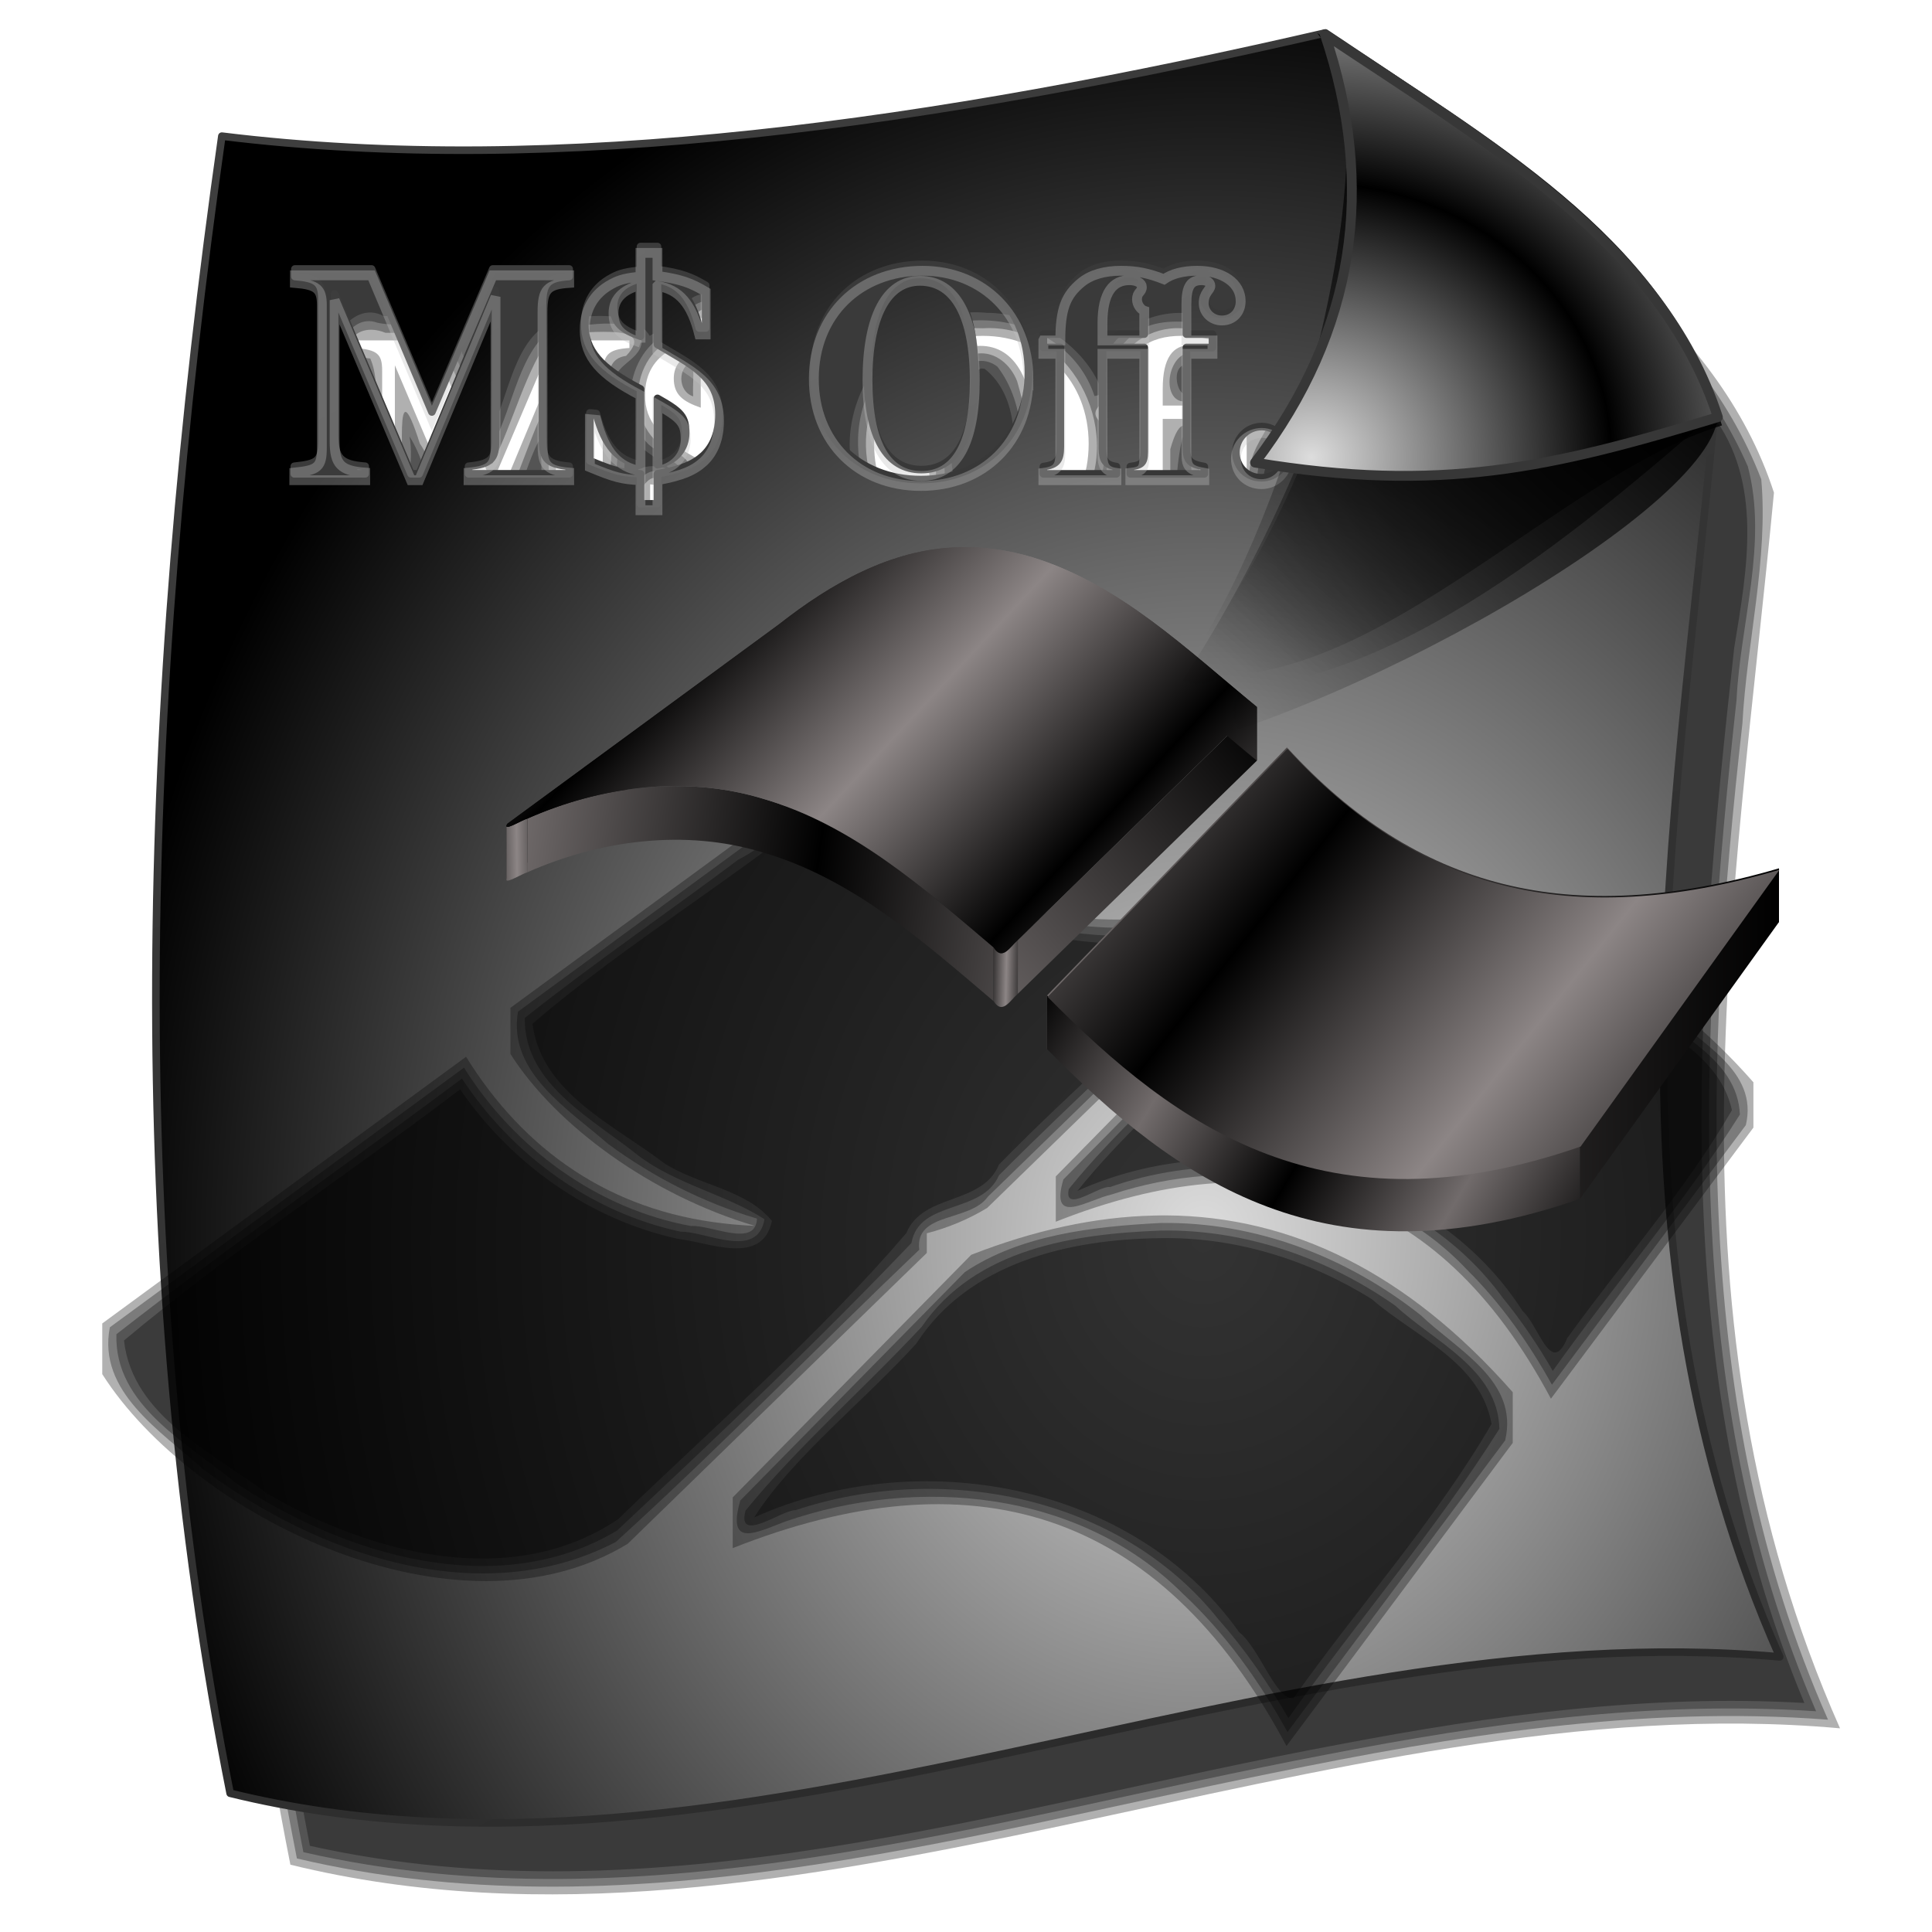 <?xml version="1.0" encoding="UTF-8" standalone="no"?>
<!-- Created with Inkscape (http://www.inkscape.org/) -->

<svg
   xmlns:dc="http://purl.org/dc/elements/1.1/"
   xmlns:cc="http://creativecommons.org/ns#"
   xmlns:rdf="http://www.w3.org/1999/02/22-rdf-syntax-ns#"
   xmlns:svg="http://www.w3.org/2000/svg"
   xmlns="http://www.w3.org/2000/svg"
   xmlns:xlink="http://www.w3.org/1999/xlink"
   xmlns:sodipodi="http://sodipodi.sourceforge.net/DTD/sodipodi-0.dtd"
   xmlns:inkscape="http://www.inkscape.org/namespaces/inkscape"
   id="svg2"
   sodipodi:version="0.32"
   inkscape:version="0.92.5 (2060ec1f9f, 2020-04-08)"
   width="255"
   height="255"
   version="1.0"
   sodipodi:docname="application-msword.svg"
   inkscape:output_extension="org.inkscape.output.svg.inkscape">
  <defs
     id="defs5">
    <linearGradient
       id="linearGradient4293">
      <stop
         id="stop4295"
         offset="0"
         style="stop-color:#2a2a2a;stop-opacity:1;" />
      <stop
         id="stop4297"
         offset="1"
         style="stop-color:#3e3e3e;stop-opacity:1" />
    </linearGradient>
    <linearGradient
       id="linearGradient3448">
      <stop
         style="stop-color:#000000;stop-opacity:1;"
         offset="0"
         id="stop3450" />
      <stop
         id="stop3456"
         offset="0.5"
         style="stop-color:#000000;stop-opacity:1;" />
      <stop
         style="stop-color:#000000;stop-opacity:1;"
         offset="0.75"
         id="stop3458" />
      <stop
         style="stop-color:#000000;stop-opacity:0;"
         offset="1"
         id="stop3452" />
    </linearGradient>
    <inkscape:perspective
       sodipodi:type="inkscape:persp3d"
       inkscape:vp_x="0 : 127.5 : 1"
       inkscape:vp_y="0 : 1000 : 0"
       inkscape:vp_z="255 : 127.5 : 1"
       inkscape:persp3d-origin="127.5 : 85 : 1"
       id="perspective54" />
    <linearGradient
       id="linearGradient2843">
      <stop
         style="stop-color:#e1cb7d;stop-opacity:1;"
         offset="0"
         id="stop2845" />
      <stop
         style="stop-color:white;stop-opacity:1"
         offset="1"
         id="stop2847" />
    </linearGradient>
    <linearGradient
       id="linearGradient2812">
      <stop
         style="stop-color:#2a2a2a;stop-opacity:1;"
         offset="0"
         id="stop2814" />
      <stop
         style="stop-color:#000000;stop-opacity:0.287;"
         offset="1"
         id="stop2816" />
    </linearGradient>
    <linearGradient
       id="linearGradient2804">
      <stop
         style="stop-color:#dddddd;stop-opacity:1;"
         offset="0"
         id="stop2806" />
      <stop
         style="stop-color:#000000;stop-opacity:1;"
         offset="1"
         id="stop2808" />
    </linearGradient>
    <linearGradient
       inkscape:collect="always"
       id="linearGradient2784">
      <stop
         style="stop-color:black;stop-opacity:1;"
         offset="0"
         id="stop2786" />
      <stop
         style="stop-color:black;stop-opacity:0;"
         offset="1"
         id="stop2788" />
    </linearGradient>
    <linearGradient
       inkscape:collect="always"
       id="linearGradient2776">
      <stop
         style="stop-color:black;stop-opacity:1;"
         offset="0"
         id="stop2778" />
      <stop
         style="stop-color:black;stop-opacity:0;"
         offset="1"
         id="stop2780" />
    </linearGradient>
    <linearGradient
       inkscape:collect="always"
       id="linearGradient2768">
      <stop
         style="stop-color:black;stop-opacity:1;"
         offset="0"
         id="stop2770" />
      <stop
         style="stop-color:black;stop-opacity:0;"
         offset="1"
         id="stop2772" />
    </linearGradient>
    <linearGradient
       gradientUnits="userSpaceOnUse"
       y2="42.245"
       x2="150.117"
       y1="202.215"
       x1="142.97"
       id="linearGradient2865"
       xlink:href="#linearGradient2837"
       inkscape:collect="always" />
    <linearGradient
       gradientUnits="userSpaceOnUse"
       y2="204.896"
       x2="113.72"
       y1="41.947"
       x1="121.576"
       id="linearGradient2857"
       xlink:href="#linearGradient2837"
       inkscape:collect="always" />
    <linearGradient
       spreadMethod="reflect"
       gradientUnits="userSpaceOnUse"
       y2="165.719"
       x2="145.413"
       y1="77.37"
       x1="144.808"
       id="linearGradient2849"
       xlink:href="#linearGradient2837"
       inkscape:collect="always" />
    <linearGradient
       gradientUnits="userSpaceOnUse"
       y2="53.922"
       x2="122.81"
       y1="165.719"
       x1="123.62"
       id="linearGradient2835"
       xlink:href="#linearGradient2837"
       inkscape:collect="always" />
    <linearGradient
       gradientUnits="userSpaceOnUse"
       y2="190.767"
       x2="177.701"
       y1="172.182"
       x1="177.021"
       id="linearGradient2827"
       xlink:href="#linearGradient2813"
       inkscape:collect="always" />
    <linearGradient
       gradientUnits="userSpaceOnUse"
       y2="172.182"
       x2="165.021"
       y1="190.767"
       x1="165.021"
       id="linearGradient2819"
       xlink:href="#linearGradient2813"
       inkscape:collect="always" />
    <linearGradient
       id="linearGradient2813"
       inkscape:collect="always">
      <stop
         id="stop2815"
         offset="0"
         style="stop-color:white;stop-opacity:1" />
      <stop
         id="stop2817"
         offset="1"
         style="stop-color:black;stop-opacity:1" />
    </linearGradient>
    <linearGradient
       inkscape:collect="always"
       id="linearGradient2837">
      <stop
         style="stop-color:white;stop-opacity:1"
         offset="0"
         id="stop2839" />
      <stop
         style="stop-color:black;stop-opacity:1"
         offset="1"
         id="stop2841" />
    </linearGradient>
    <linearGradient
       id="linearGradient2797">
      <stop
         id="stop2799"
         offset="0"
         style="stop-color:#d1ff8d;stop-opacity:0;" />
      <stop
         style="stop-color:#a5af46;stop-opacity:0;"
         offset="0.5"
         id="stop2278" />
      <stop
         id="stop2280"
         offset="0.75"
         style="stop-color:#6b8723;stop-opacity:0.29;" />
      <stop
         id="stop2801"
         offset="1"
         style="stop-color:#446000;stop-opacity:1;" />
    </linearGradient>
    <linearGradient
       id="linearGradient2284">
      <stop
         style="stop-color:#c8c6fd;stop-opacity:1;"
         offset="0"
         id="stop2290" />
      <stop
         style="stop-color:#000c66;stop-opacity:1;"
         offset="1"
         id="stop2292" />
    </linearGradient>
    <linearGradient
       id="linearGradient2296">
      <stop
         id="stop2298"
         offset="0"
         style="stop-color:#6274ac;stop-opacity:1;" />
      <stop
         id="stop2300"
         offset="1"
         style="stop-color:#ffffff;stop-opacity:1;" />
    </linearGradient>
    <inkscape:perspective
       id="perspective2589"
       inkscape:persp3d-origin="250.0002 : 166.6668 : 1"
       inkscape:vp_z="500.0004 : 250.0002 : 1"
       inkscape:vp_y="0 : 1000 : 0"
       inkscape:vp_x="0 : 250.0002 : 1"
       sodipodi:type="inkscape:persp3d" />
    <linearGradient
       gradientTransform="matrix(0.458,0,0,0.458,12.358,81.059)"
       y2="50.574"
       x2="215.891"
       y1="113.364"
       x1="155.814"
       spreadMethod="reflect"
       gradientUnits="userSpaceOnUse"
       id="linearGradient3403"
       xlink:href="#linearGradient3369"
       inkscape:collect="always" />
    <linearGradient
       y2="78.618"
       x2="-79.283"
       y1="145.672"
       x1="-81.182"
       gradientUnits="userSpaceOnUse"
       id="linearGradient3397"
       xlink:href="#linearGradient3387"
       inkscape:collect="always" />
    <linearGradient
       gradientUnits="userSpaceOnUse"
       y2="78.618"
       x2="-79.283"
       y1="145.672"
       x1="-81.182"
       id="linearGradient3393"
       xlink:href="#linearGradient3387"
       inkscape:collect="always" />
    <linearGradient
       spreadMethod="reflect"
       gradientUnits="userSpaceOnUse"
       y2="50.574"
       x2="215.891"
       y1="113.364"
       x1="155.814"
       id="linearGradient3375"
       xlink:href="#linearGradient3369"
       inkscape:collect="always" />
    <inkscape:perspective
       sodipodi:type="inkscape:persp3d"
       inkscape:vp_x="0 : 128 : 1"
       inkscape:vp_y="0 : 1000 : 0"
       inkscape:vp_z="256 : 128 : 1"
       inkscape:persp3d-origin="128 : 85.333333 : 1"
       id="perspective2503" />
    <linearGradient
       id="linearGradient3578">
      <stop
         id="stop3580"
         offset="0"
         style="stop-color:#000000;stop-opacity:1;" />
      <stop
         id="stop3582"
         offset="1"
         style="stop-color:#fffcfc;stop-opacity:1;" />
    </linearGradient>
    <linearGradient
       id="linearGradient3369"
       inkscape:collect="always">
      <stop
         id="stop3371"
         offset="0"
         style="stop-color:#6465df;stop-opacity:1" />
      <stop
         id="stop3373"
         offset="1"
         style="stop-color:#ffffff;stop-opacity:1" />
    </linearGradient>
    <linearGradient
       id="linearGradient3387"
       inkscape:collect="always">
      <stop
         id="stop3389"
         offset="0"
         style="stop-color:#000000;stop-opacity:1;" />
      <stop
         id="stop3391"
         offset="1"
         style="stop-color:#ffffff;stop-opacity:1" />
    </linearGradient>
    <linearGradient
       inkscape:collect="always"
       xlink:href="#linearGradient2768"
       id="linearGradient3945"
       gradientUnits="userSpaceOnUse"
       gradientTransform="translate(2.727,101.996)"
       x1="225.548"
       y1="40.606"
       x2="167.692"
       y2="106.58" />
    <linearGradient
       inkscape:collect="always"
       xlink:href="#linearGradient2776"
       id="linearGradient3947"
       gradientUnits="userSpaceOnUse"
       gradientTransform="translate(1.091,103.632)"
       x1="223.245"
       y1="36.93"
       x2="173.577"
       y2="90.986" />
    <linearGradient
       inkscape:collect="always"
       xlink:href="#linearGradient2784"
       id="linearGradient3949"
       gradientUnits="userSpaceOnUse"
       x1="220.417"
       y1="134.338"
       x2="167.87"
       y2="195.583" />
    <radialGradient
       inkscape:collect="always"
       xlink:href="#linearGradient2804"
       id="radialGradient3951"
       gradientUnits="userSpaceOnUse"
       gradientTransform="matrix(1.274,-0.042,0.039,1.165,-57.351,-19.186)"
       spreadMethod="reflect"
       cx="182.201"
       cy="170.163"
       fx="182.201"
       fy="170.163"
       r="31.044" />
    <radialGradient
       inkscape:collect="always"
       xlink:href="#linearGradient2804"
       id="radialGradient3959"
       gradientUnits="userSpaceOnUse"
       gradientTransform="matrix(0.046,-1.563,1.354,0.04,-68.108,410.542)"
       cx="162.274"
       cy="162.09"
       fx="162.274"
       fy="162.09"
       r="107.669" />
    <linearGradient
       inkscape:collect="always"
       xlink:href="#linearGradient2812"
       id="linearGradient3961"
       gradientUnits="userSpaceOnUse"
       x1="176.827"
       y1="236.482"
       x2="41.407"
       y2="-2.121"
       gradientTransform="translate(-3.433,-2.497)" />
    <radialGradient
       inkscape:collect="always"
       xlink:href="#linearGradient2804"
       id="radialGradient3159"
       gradientUnits="userSpaceOnUse"
       gradientTransform="matrix(0.046,-1.563,1.354,0.04,-68.108,410.542)"
       cx="162.274"
       cy="162.09"
       fx="162.274"
       fy="162.09"
       r="107.669" />
    <linearGradient
       inkscape:collect="always"
       xlink:href="#linearGradient2812"
       id="linearGradient3161"
       gradientUnits="userSpaceOnUse"
       gradientTransform="translate(-3.433,-2.497)"
       x1="176.827"
       y1="236.482"
       x2="41.407"
       y2="-2.121" />
    <radialGradient
       inkscape:collect="always"
       xlink:href="#linearGradient2804"
       id="radialGradient3168"
       gradientUnits="userSpaceOnUse"
       gradientTransform="matrix(0.046,-1.563,1.354,0.04,-68.108,410.542)"
       cx="162.274"
       cy="162.09"
       fx="162.274"
       fy="162.09"
       r="107.669" />
    <linearGradient
       inkscape:collect="always"
       xlink:href="#linearGradient4293"
       id="linearGradient3170"
       gradientUnits="userSpaceOnUse"
       gradientTransform="translate(-3.433,-2.497)"
       x1="176.827"
       y1="236.482"
       x2="63.317"
       y2="13.702" />
    <linearGradient
       id="linearGradient3558">
      <stop
         stop-opacity="1"
         stop-color="#6474d6"
         id="stop3560" />
      <stop
         stop-opacity="1"
         stop-color="#949cd9"
         id="stop3564"
         offset="0.167" />
      <stop
         stop-opacity="1"
         stop-color="#20267b"
         offset="1"
         id="stop3562" />
    </linearGradient>
    <linearGradient
       id="linearGradient2811">
      <stop
         stop-opacity="1"
         stop-color="#2e46c9"
         id="stop2813" />
      <stop
         stop-opacity="1"
         stop-color="#202a7b"
         id="stop4535"
         offset="1" />
    </linearGradient>
    <linearGradient
       id="linearGradient3134"
       inkscape:collect="always">
      <stop
         stop-opacity="1"
         stop-color="#716b6b"
         id="stop3136" />
      <stop
         stop-opacity="1"
         stop-color="#000000"
         offset="1"
         id="stop3138" />
    </linearGradient>
    <linearGradient
       id="linearGradient3384"
       inkscape:collect="always">
      <stop
         stop-opacity="1"
         stop-color="#000000"
         id="stop3386" />
      <stop
         stop-opacity="1"
         stop-color="#8c8585"
         offset="1"
         id="stop3388" />
    </linearGradient>
    <linearGradient
       y2="147.84"
       x2="-111.65"
       y1="115.92"
       x1="-145.99"
       spreadMethod="reflect"
       gradientTransform="translate(-14.915,18.043)"
       gradientUnits="userSpaceOnUse"
       id="linearGradient3375-2"
       xlink:href="#linearGradient3384"
       inkscape:collect="always" />
    <linearGradient
       y2="171.8"
       x2="-193.1"
       y1="171.67"
       x1="-184"
       spreadMethod="reflect"
       gradientTransform="translate(-14.915,18.043)"
       gradientUnits="userSpaceOnUse"
       id="linearGradient3381"
       xlink:href="#linearGradient3384"
       inkscape:collect="always" />
    <linearGradient
       y2="184.42"
       x2="-212.65"
       y1="196.21"
       x1="-129.15"
       spreadMethod="reflect"
       gradientTransform="translate(-14.915,18.043)"
       gradientUnits="userSpaceOnUse"
       id="linearGradient3383"
       xlink:href="#linearGradient3384"
       inkscape:collect="always" />
    <linearGradient
       y2="203.16"
       x2="-83.931"
       y1="203.06"
       x1="-88.74"
       spreadMethod="reflect"
       gradientTransform="translate(-14.915,18.043)"
       gradientUnits="userSpaceOnUse"
       id="linearGradient3386"
       xlink:href="#linearGradient3384"
       inkscape:collect="always" />
    <linearGradient
       y2="219.82"
       x2="-116.13"
       y1="140.91"
       x1="-24.88"
       spreadMethod="reflect"
       gradientTransform="translate(-14.915,18.043)"
       gradientUnits="userSpaceOnUse"
       id="linearGradient3388"
       xlink:href="#linearGradient3384"
       inkscape:collect="always" />
    <linearGradient
       y2="214.27"
       x2="556.21"
       y1="214.27"
       x1="391.76"
       spreadMethod="reflect"
       gradientUnits="userSpaceOnUse"
       id="linearGradient3422"
       xlink:href="#linearGradient3134"
       inkscape:collect="always" />
    <linearGradient
       y2="257.65"
       x2="445.49"
       y1="239.84"
       x1="415.72"
       spreadMethod="reflect"
       gradientUnits="userSpaceOnUse"
       id="linearGradient3426"
       xlink:href="#linearGradient3134"
       inkscape:collect="always" />
    <linearGradient
       y2="103.18"
       x2="483.59"
       y1="63.879"
       x1="434.48"
       spreadMethod="reflect"
       gradientTransform="translate(-2.446,144.711)"
       gradientUnits="userSpaceOnUse"
       id="linearGradient3432"
       xlink:href="#linearGradient3384"
       inkscape:collect="always" />
    <linearGradient
       inkscape:collect="always"
       xlink:href="#linearGradient3384"
       id="linearGradient4608"
       gradientUnits="userSpaceOnUse"
       gradientTransform="translate(-14.915,18.043)"
       spreadMethod="reflect"
       x1="-145.99"
       y1="115.92"
       x2="-111.65"
       y2="147.84" />
    <linearGradient
       inkscape:collect="always"
       xlink:href="#linearGradient3384"
       id="linearGradient4612"
       gradientUnits="userSpaceOnUse"
       gradientTransform="translate(-14.915,18.043)"
       spreadMethod="reflect"
       x1="-145.99"
       y1="115.92"
       x2="-111.65"
       y2="147.84" />
    <linearGradient
       inkscape:collect="always"
       xlink:href="#linearGradient3384"
       id="linearGradient4614"
       gradientUnits="userSpaceOnUse"
       gradientTransform="translate(-14.915,18.043)"
       spreadMethod="reflect"
       x1="-145.99"
       y1="115.92"
       x2="-111.65"
       y2="147.84" />
    <linearGradient
       inkscape:collect="always"
       xlink:href="#linearGradient3384"
       id="linearGradient4616"
       gradientUnits="userSpaceOnUse"
       gradientTransform="translate(-14.915,18.043)"
       spreadMethod="reflect"
       x1="-145.99"
       y1="115.92"
       x2="-111.65"
       y2="147.84" />
    <linearGradient
       inkscape:collect="always"
       xlink:href="#linearGradient3384"
       id="linearGradient4618"
       gradientUnits="userSpaceOnUse"
       gradientTransform="translate(-14.915,18.043)"
       spreadMethod="reflect"
       x1="-145.99"
       y1="115.92"
       x2="-111.65"
       y2="147.84" />
    <linearGradient
       inkscape:collect="always"
       xlink:href="#linearGradient3384"
       id="linearGradient4620"
       gradientUnits="userSpaceOnUse"
       gradientTransform="translate(-14.915,18.043)"
       spreadMethod="reflect"
       x1="-145.99"
       y1="115.92"
       x2="-111.65"
       y2="147.84" />
    <linearGradient
       inkscape:collect="always"
       xlink:href="#linearGradient3384"
       id="linearGradient4622"
       gradientUnits="userSpaceOnUse"
       gradientTransform="translate(-14.915,18.043)"
       spreadMethod="reflect"
       x1="-145.99"
       y1="115.92"
       x2="-111.65"
       y2="147.84" />
    <linearGradient
       inkscape:collect="always"
       xlink:href="#linearGradient3134"
       id="linearGradient4632"
       gradientUnits="userSpaceOnUse"
       spreadMethod="reflect"
       x1="391.76"
       y1="214.27"
       x2="556.21"
       y2="214.27" />
    <linearGradient
       inkscape:collect="always"
       xlink:href="#linearGradient3134"
       id="linearGradient4636"
       gradientUnits="userSpaceOnUse"
       spreadMethod="reflect"
       x1="391.76"
       y1="214.27"
       x2="556.21"
       y2="214.27" />
    <linearGradient
       inkscape:collect="always"
       xlink:href="#linearGradient3134"
       id="linearGradient4638"
       gradientUnits="userSpaceOnUse"
       spreadMethod="reflect"
       x1="391.76"
       y1="214.27"
       x2="556.21"
       y2="214.27" />
    <linearGradient
       inkscape:collect="always"
       xlink:href="#linearGradient3134"
       id="linearGradient4640"
       gradientUnits="userSpaceOnUse"
       spreadMethod="reflect"
       x1="391.76"
       y1="214.27"
       x2="556.21"
       y2="214.27" />
    <linearGradient
       inkscape:collect="always"
       xlink:href="#linearGradient3384"
       id="linearGradient4413"
       gradientUnits="userSpaceOnUse"
       gradientTransform="translate(-14.915,18.043)"
       spreadMethod="reflect"
       x1="-145.99"
       y1="115.92"
       x2="-111.65"
       y2="147.84" />
    <linearGradient
       inkscape:collect="always"
       xlink:href="#linearGradient3384"
       id="linearGradient4415"
       gradientUnits="userSpaceOnUse"
       gradientTransform="translate(-14.915,18.043)"
       spreadMethod="reflect"
       x1="-145.99"
       y1="115.92"
       x2="-111.65"
       y2="147.84" />
    <linearGradient
       inkscape:collect="always"
       xlink:href="#linearGradient3384"
       id="linearGradient4417"
       gradientUnits="userSpaceOnUse"
       gradientTransform="translate(-14.915,18.043)"
       spreadMethod="reflect"
       x1="-145.99"
       y1="115.92"
       x2="-111.65"
       y2="147.84" />
    <linearGradient
       inkscape:collect="always"
       xlink:href="#linearGradient3384"
       id="linearGradient4419"
       gradientUnits="userSpaceOnUse"
       gradientTransform="translate(-14.915,18.043)"
       spreadMethod="reflect"
       x1="-184"
       y1="171.67"
       x2="-193.1"
       y2="171.8" />
    <linearGradient
       inkscape:collect="always"
       xlink:href="#linearGradient3384"
       id="linearGradient4421"
       gradientUnits="userSpaceOnUse"
       gradientTransform="translate(-14.915,18.043)"
       spreadMethod="reflect"
       x1="-129.15"
       y1="196.21"
       x2="-212.65"
       y2="184.42" />
    <linearGradient
       inkscape:collect="always"
       xlink:href="#linearGradient3384"
       id="linearGradient4423"
       gradientUnits="userSpaceOnUse"
       gradientTransform="translate(-14.915,18.043)"
       spreadMethod="reflect"
       x1="-88.74"
       y1="203.06"
       x2="-83.931"
       y2="203.16" />
    <linearGradient
       inkscape:collect="always"
       xlink:href="#linearGradient3384"
       id="linearGradient4425"
       gradientUnits="userSpaceOnUse"
       gradientTransform="translate(-14.915,18.043)"
       spreadMethod="reflect"
       x1="-24.88"
       y1="140.91"
       x2="-116.13"
       y2="219.82" />
    <linearGradient
       inkscape:collect="always"
       xlink:href="#linearGradient3384"
       id="linearGradient4427"
       gradientUnits="userSpaceOnUse"
       gradientTransform="translate(-14.915,18.043)"
       spreadMethod="reflect"
       x1="-145.99"
       y1="115.92"
       x2="-111.65"
       y2="147.84" />
    <linearGradient
       inkscape:collect="always"
       xlink:href="#linearGradient3384"
       id="linearGradient4429"
       gradientUnits="userSpaceOnUse"
       gradientTransform="translate(-14.915,18.043)"
       spreadMethod="reflect"
       x1="-145.99"
       y1="115.92"
       x2="-111.65"
       y2="147.84" />
    <linearGradient
       inkscape:collect="always"
       xlink:href="#linearGradient3384"
       id="linearGradient4431"
       gradientUnits="userSpaceOnUse"
       gradientTransform="translate(-14.915,18.043)"
       spreadMethod="reflect"
       x1="-145.99"
       y1="115.92"
       x2="-111.65"
       y2="147.84" />
    <linearGradient
       inkscape:collect="always"
       xlink:href="#linearGradient3134"
       id="linearGradient4433"
       gradientUnits="userSpaceOnUse"
       spreadMethod="reflect"
       x1="391.76"
       y1="214.27"
       x2="556.21"
       y2="214.27" />
    <linearGradient
       inkscape:collect="always"
       xlink:href="#linearGradient3134"
       id="linearGradient4435"
       gradientUnits="userSpaceOnUse"
       spreadMethod="reflect"
       x1="391.76"
       y1="214.27"
       x2="556.21"
       y2="214.27" />
    <linearGradient
       inkscape:collect="always"
       xlink:href="#linearGradient3134"
       id="linearGradient4437"
       gradientUnits="userSpaceOnUse"
       spreadMethod="reflect"
       x1="415.72"
       y1="239.84"
       x2="445.49"
       y2="257.65" />
    <linearGradient
       inkscape:collect="always"
       xlink:href="#linearGradient3134"
       id="linearGradient4439"
       gradientUnits="userSpaceOnUse"
       spreadMethod="reflect"
       x1="391.76"
       y1="214.27"
       x2="556.21"
       y2="214.27" />
    <linearGradient
       inkscape:collect="always"
       xlink:href="#linearGradient3384"
       id="linearGradient4441"
       gradientUnits="userSpaceOnUse"
       gradientTransform="translate(-2.446,144.711)"
       spreadMethod="reflect"
       x1="434.48"
       y1="63.879"
       x2="483.59"
       y2="103.18" />
    <filter
       inkscape:collect="always"
       style="color-interpolation-filters:sRGB"
       id="filter1103"
       x="-0.013"
       width="1.025"
       y="-0.011"
       height="1.023">
      <feGaussianBlur
         inkscape:collect="always"
         stdDeviation="1.126"
         id="feGaussianBlur1105" />
    </filter>
    <filter
       inkscape:collect="always"
       style="color-interpolation-filters:sRGB"
       id="filter1140"
       x="-0.01"
       width="1.019"
       y="-0.016"
       height="1.032">
      <feGaussianBlur
         inkscape:collect="always"
         stdDeviation="0.868"
         id="feGaussianBlur1142" />
    </filter>
  </defs>
  <sodipodi:namedview
     inkscape:window-height="1056"
     inkscape:window-width="1920"
     inkscape:pageshadow="2"
     inkscape:pageopacity="0"
     guidetolerance="10.0"
     gridtolerance="10.0"
     objecttolerance="10.0"
     borderopacity="1.0"
     bordercolor="#666666"
     pagecolor="#ff0000"
     id="base"
     inkscape:zoom="3.4156863"
     inkscape:cx="127.5"
     inkscape:cy="127.5"
     inkscape:window-x="0"
     inkscape:window-y="0"
     inkscape:current-layer="svg2"
     showgrid="false"
     inkscape:window-maximized="1"
     inkscape:snap-to-guides="false"
     inkscape:snap-grids="false"
     inkscape:snap-others="false"
     inkscape:object-nodes="false"
     inkscape:snap-nodes="false"
     inkscape:snap-global="false" />
  <g
     id="g1101"
     style="fill:#000000;fill-opacity:0.309;filter:url(#filter1103)"
     transform="translate(267.882,3.22)">
    <g
       id="g1094"
       style="fill:#000000;fill-opacity:0.309">
      <path
         sodipodi:nodetypes="ccccccccccccccsccccccccccscccsssssscsssssssccccsccccsccsccccscccccsccccccssccccsccccsccccssccsscccsssssssscsccccscsssss"
         inkscape:connector-curvature="0"
         id="path4395"
         d="m -84.991,10.553 c -51.612,11.909 -101.281,19.084 -145.656,13.625 -10.649,74.849 -12.923,148.222 1.094,218.719 66.543,16.333 136.898,-24.078 204.531,-18 -24.09,-54.361 -13.865,-108.732 -8.719,-163.094 -7.443,-22.878 -29.681,-36.847 -51.25,-51.25 z m -90.399,28.196 h 2.24 v 3.039 c 3.16,0.44 4.479,0.96 6.359,2.08 v 5.641 h -0.84 c -1.04,-4.12 -2.68,-5.92 -5.52,-6.4 v 8.561 c 4.48,2.68 8.119,4.2 8.119,9.24 0,2.28 -0.679,4.12 -2.039,5.4 -1.32,1.2 -2.84,1.839 -6.08,2.439 v 3.959 h -2.24 v -3.959 c -2.48,-0.12 -3.4,-0.361 -6.68,-1.721 v -6.32 l 0.84,0.08 c 1.16,4.36 2.88,6.202 5.84,6.762 v -10 c -5.32,-2.76 -7.359,-5.081 -7.359,-8.641 0,-2.76 1.24,-4.801 3.52,-6.041 1.16,-0.64 2.04,-0.8 3.84,-1 z m 37.24,2.359 c 8.04,0 13.959,5.96 13.959,14.24 0,8.32 -5.919,14.16 -14.199,14.16 -8.28,10e-7 -14.119,-5.839 -14.119,-14.119 0,-8.52 6.039,-14.281 14.359,-14.281 z m 26.174,0 c 2.08,0 3.64,0.321 5.68,1.121 1.04,-0.72 2.52,-1.121 4.4,-1.121 3.4,0 5.719,1.64 5.719,4 0,1.48 -0.999,2.561 -2.479,2.561 -1.36,0 -2.4,-1.039 -2.4,-2.279 0,-1.4 0.879,-1.721 0.879,-2.281 0,-0.48 -0.438,-0.76 -1.158,-0.76 -1.44,0 -2,0.8 -2,3.16 v 4.801 h 3.439 v 1.76 h -3.439 v 13.119 c 0,1.8 0.359,2.24 2.359,2.6 v 0.961 h -9.76 v -0.961 c 1.84,-0.2 1.84,-0.72 1.84,-2.52 V 52.069 h -5.52 v 13.32 c 0,1.56 0.4,2.198 1.84,2.398 v 0.961 h -9.641 v -0.961 c 1.88,-0.24 2.24,-0.919 2.24,-2.639 V 52.069 h -2.24 V 50.309 h 2.24 c 0,-4.12 0.679,-5.962 2.799,-7.682 1.28,-1.04 3.121,-1.52 5.201,-1.52 z m -109.029,0.6 h 10.121 l 7.959,18.881 8.041,-18.881 h 10.08 v 1 c -2.92,0.2 -3.52,0.881 -3.52,3.881 v 17.119 c 0,2.92 0.32,3.761 3.52,4.041 v 1 h -13.281 v -1 c 3,-0.28 3.561,-0.999 3.561,-3.359 V 44.55 l -10.08,24.199 h -1.08 l -10.08,-23.76 v 18.6 c 0,3.04 0.761,3.92 4.041,4.16 v 1 h -9.361 v -1 c 3.12,-0.32 3.641,-0.72 3.641,-3.32 V 45.669 c 0,-2.16 -0.641,-2.721 -3.561,-2.961 z m 110.148,0.641 c -2.16,0 -3.559,1.601 -3.559,5.721 v 2.24 h 5.52 v -3.92 c -0.48,-0.16 -0.961,-0.84 -0.961,-1.48 0,-1.04 0.641,-0.92 0.641,-1.68 0,-0.48 -0.641,-0.881 -1.641,-0.881 z m -27.652,0.08 c -4.4,0 -6.92,4.721 -6.92,13.121 0,8.44 2.559,12.639 7.119,12.639 4.6,0 7.039,-4.321 7.039,-12.561 0,-8.52 -2.558,-13.199 -7.238,-13.199 z m -36.881,0.561 c -2.52,0.64 -3.561,1.999 -3.561,3.719 0,2.16 1.161,3.041 3.561,3.881 z m 2.24,15.799 v 8.762 c 2.56,-0.48 3.721,-2.32 3.721,-4.16 0,-2.16 -0.521,-2.802 -3.721,-4.602 z m 79.748,3.721 c 1.84,0 3.361,1.56 3.361,3.4 0,1.88 -1.52,3.359 -3.4,3.359 -1.92,0 -3.361,-1.439 -3.361,-3.359 0,-1.88 1.52,-3.4 3.4,-3.4 z"
         style="fill:#000000;fill-opacity:0.309;fill-rule:evenodd;stroke:none;stroke-width:1;stroke-linecap:round;stroke-linejoin:round;stroke-miterlimit:4;stroke-dasharray:none;stroke-opacity:1" />
      <path
         style="fill:#000000;fill-opacity:0.309;fill-rule:evenodd;stroke:none;stroke-width:1;stroke-linecap:round;stroke-linejoin:round;stroke-miterlimit:4;stroke-dasharray:none;stroke-opacity:1"
         d="m -89.602,12.631 c -45.841,10.142 -93.17,18.013 -140.189,12.654 -10.148,71.719 -13.017,145.383 1.096,216.789 42.927,10.14 86.477,-2.738 128.542,-11.225 24.141,-4.954 48.829,-9.009 73.548,-7.089 -18.294,-41.272 -16.226,-87.652 -11.301,-131.482 0.576,-10.713 3.426,-21.69 2.49,-32.234 -8.684,-22.54 -30.778,-35.488 -49.771,-48.42 -1.471,0.336 -2.943,0.672 -4.414,1.008 z m -83.549,25.117 c 0.251,3.489 3.073,3.52 6.174,4.859 3.678,2.237 -0.189,12.324 -2.246,5.166 -2.538,-5.977 -3.801,-0.968 -2.928,3.324 5.449,1.948 10.17,7.792 7.379,13.646 -1.217,2.94 -4.426,4.347 -7.379,4.824 0.431,7.71 -4.725,2.267 -5.795,-0.082 -4.882,-0.118 -6.095,-4.152 -5.125,-8.459 3.073,-4.162 3.137,4.12 6.156,4.959 0.678,-1.872 2.143,-8.714 -2.43,-9.621 -6.899,-3.328 -5.212,-14.863 2.631,-15.338 0.242,-1.955 0.354,-4.169 3.562,-3.279 z m 35.023,2.359 c 11.41,-0.686 18.628,13.194 13.186,22.697 -5.624,11.7 -25.817,9.552 -28.131,-3.521 -2.574,-9.672 4.704,-19.659 14.945,-19.176 z m 26.172,0 c 3.331,0.292 6.128,1.291 9.344,0.02 4.751,-1.582 10.616,5.399 5.299,8.293 -3.648,1.807 -5.475,-3.451 -4.539,-4.992 -0.917,2.077 -1.567,7.151 1.955,5.881 1.334,3.997 -5.117,6.483 -2.439,13.76 -0.692,2.497 0.371,3.823 2.359,4.719 -2.336,4.622 -10.81,0.388 -14.6,1.961 -3.492,0.815 -12.053,-0.151 -6.5,-3.559 -0.449,-3.981 1.448,-10.85 -0.9,-13.121 -3.956,-2.849 2.324,-3.209 1.359,-6.797 0.787,-3.974 4.762,-6.401 8.662,-6.164 z m -98.93,0.6 c 3.677,4.925 5.117,11.703 7.963,17.316 2.871,-5.612 4.342,-12.392 8.037,-17.316 2.919,0.436 14.201,-1.755 9.646,3.041 -4.298,0.591 -1.04,7.096 -2.086,9.854 0.827,4.003 -1.516,9.566 0.943,12.861 7.121,3.115 -4.174,4.064 -7.424,3.285 -4.828,1.763 -7.022,-2.935 -2.008,-3.695 0.841,-5.373 -0.026,-11.039 0.287,-16.5 -3.216,6.576 -5.027,14.309 -9.08,20.195 -4.914,-1.921 -4.861,-10.133 -7.858,-14.418 -3.534,-11.082 -1.985,2.834 -2.302,7.574 -0.948,3.267 2.212,3.618 4.041,4.844 0.115,4.018 -15.97,2.607 -9.488,-1.112 3.881,-0.69 0.722,-6.641 1.767,-9.22 -0.643,-4.247 1.129,-9.473 -0.564,-13.322 -4.737,-0.263 -2.474,-5.218 2.004,-3.387 2.04,0 4.081,0 6.121,0 z m 99.744,2.654 c -3.278,0.865 -3.439,8.332 1.244,5.947 0.522,-2.004 -1.625,-4.352 -0.719,-5.947 l -0.248,-0.014 z m -27.725,0.082 c -6.233,1.61 -5.522,10.055 -5.447,15 -0.428,4.577 3.819,11.487 9.023,7.732 4.338,-5.289 3.439,-13.025 1.66,-19.078 -0.827,-2.127 -2.813,-3.945 -5.236,-3.654 z m -37.678,1.039 c -1.935,0.801 -1.871,3.964 0.152,4.615 -0.088,-1.408 0.183,-3.635 -0.152,-4.615 z m 63.127,20.867 c -0.119,3.093 4.912,2.147 3.52,-1.088 1.359,-4.37 -1.028,-17.149 -3.52,-8.193 0,3.094 0,6.188 0,9.281 z m -58.734,0.822 c 2.26,-0.998 2.358,-4.686 0,-5.631 0,1.877 0,3.754 0,5.631 z m 78.805,-4.662 c 8.757,0.597 1.673,13.843 -3.701,6.902 -2.022,-2.81 0.215,-7.055 3.701,-6.902 z"
         id="path1078"
         inkscape:connector-curvature="0" />
      <path
         style="fill:#000000;fill-opacity:0.309;fill-rule:evenodd;stroke:none;stroke-width:1;stroke-linecap:round;stroke-linejoin:round;stroke-miterlimit:4;stroke-dasharray:none;stroke-opacity:1"
         d="m -89.379,13.605 c -45.652,10.101 -92.717,17.931 -139.555,12.779 -9.995,71.057 -12.787,144.124 1.098,214.859 45.264,10.341 90.646,-4.463 134.968,-12.869 21.266,-4.142 42.978,-7.191 64.689,-5.729 -18.109,-42.006 -15.379,-89.06 -10.502,-133.465 0.489,-10.216 4.162,-20.773 1.49,-30.836 -9.196,-21.022 -30.012,-33.272 -48.197,-45.652 -1.33,0.304 -2.66,0.608 -3.99,0.912 z M -174.404,36.545 c 2.903,-0.09 2.131,4.427 5.535,4.291 5.499,0.077 6.047,9.945 0.908,10.391 -2.098,-0.337 -2.183,-5.036 -3.33,-4.479 -1.809,4.956 4.928,4.874 6.461,8.709 4.368,5.43 0.651,14.251 -6.299,14.932 0.921,3.722 -3.563,5.586 -5.594,2.443 -1.008,-2.598 -5.244,-3.078 -6.354,-4.41 -2.694,4.243 -9.049,1.744 -13.258,2.697 -3.934,0.208 -4.374,-5.628 -0.373,-5.902 0.348,-3.002 0.482,-9.261 -0.096,-10.191 -2.579,5.06 -3.395,12.41 -8.207,15.637 -6.023,-3.108 -5.504,-11.134 -8.83,-16.295 0.705,3.461 -0.772,7.548 0.408,10.727 2.767,0.61 5.345,3.92 1.689,5.293 -3.274,0.973 -9.754,1.929 -11.004,-2.23 0.576,-2.623 5.002,-2.553 3.408,-6.033 -1.18,-5.59 1.306,-12.118 -0.721,-17.16 -4.684,-0.664 -1.896,-7.007 1.977,-5.594 3.657,0.837 8.701,-1.012 9.941,3.826 2.174,3.751 3.44,9.136 5.316,12.281 2.731,-5.076 3.42,-12.53 8.348,-15.73 3.384,0.661 9.583,-2.046 11.307,2.115 -0.237,2.911 -4.801,3.118 -3.264,6.688 1.213,5.624 -1.336,11.695 0.721,17.121 2.138,1.469 1.877,1.084 1.377,-1.08 -1.45,-3.157 2.813,-8.237 4.939,-4.039 0.684,1.321 2.307,6.042 2.221,1.73 1.057,-3.945 -2.846,-4.864 -5.115,-6.859 -4.66,-4.724 -2.168,-14.378 4.684,-15.301 0.088,-1.803 1.18,-3.702 3.203,-3.576 z m 73.633,2.365 c 5.589,-0.201 9.621,8.856 3.021,10.742 -1.937,0.202 -0.723,3.841 -2.582,5.061 -2.289,3.349 -1.952,8.236 -0.328,11.525 4.144,2.519 -2.214,5.681 -5.08,4.754 -5.741,-1.891 -12.074,1.8 -17.473,-1.354 -2.289,-2.561 2.662,-4.005 1.139,-6.932 0.226,-1.983 0.508,-7.021 -0.027,-7.574 0.737,10.179 -9.669,18.476 -19.469,16.012 -11.515,-1.275 -16.798,-16.178 -10.15,-25.143 6.456,-10.453 24.385,-8.842 28.297,3.047 2.774,-0.285 1.279,-5.299 3.9,-6.98 4.864,-5.628 12.356,-0.706 18.297,-3.172 z m -37.916,5.523 c -6.316,2.629 -4.539,11.068 -4.42,16.531 0.302,4.167 6.365,7.781 8.338,2.631 2.505,-5.687 2.361,-13.466 -1.471,-18.426 -0.688,-0.533 -1.573,-0.841 -2.447,-0.736 z m 26.844,0.604 c -1.742,1.077 0.073,5.472 0.951,2.941 -0.251,-0.927 -0.698,-2.312 -0.951,-2.941 z m 0.029,9.484 c -0.802,3.538 -1.182,8.253 -0.215,11.656 2.729,-0.074 0.862,-4.411 1.506,-6.268 -0.173,-1.466 -0.267,-5.192 -1.291,-5.389 z m 18.475,5.988 c 6.356,-0.37 6.601,9.015 1.152,10.65 -5.84,1.95 -9.308,-7.512 -3.732,-10.047 0.785,-0.428 1.686,-0.64 2.58,-0.604 z"
         id="path1082"
         inkscape:connector-curvature="0" />
      <path
         style="fill:#000000;fill-opacity:0.309;fill-rule:evenodd;stroke:none;stroke-width:1;stroke-linecap:round;stroke-linejoin:round;stroke-miterlimit:4;stroke-dasharray:none;stroke-opacity:1"
         d="m -89.156,14.58 c -45.449,10.058 -92.279,17.851 -138.918,12.9 -9.851,70.471 -12.554,142.823 1.096,212.928 45.569,10.128 91.242,-5.088 135.886,-13.39 20.187,-3.86 40.769,-6.651 61.364,-5.467 -18.398,-44.023 -14.405,-93.028 -9.259,-139.274 1.684,-10.336 3.916,-21.932 -3.023,-30.9 -10.501,-16.573 -27.755,-26.813 -43.58,-37.611 -1.189,0.271 -2.378,0.543 -3.566,0.814 z m -85.248,20.965 c 3.547,-0.029 3.36,5.525 7.365,4.645 4.551,1.894 5.066,9.836 0.32,11.783 7.709,4.726 5.239,17.625 -3.289,19.463 0.071,4.809 -6.978,5.191 -8.264,0.871 -2.299,-1.697 -4.796,-3.254 -7.047,-0.879 -4.234,0.904 -8.887,0.764 -13.09,0.262 -3.57,-1.77 -1.914,-6.671 0.824,-7.828 0.404,-3.903 0.272,-6.401 -1.133,-1.078 -1.382,3.202 -3.604,10.071 -7.951,8.037 -1.644,-1.142 -2.192,-3.157 -3.053,-0.531 -3.92,2.649 -12.67,3.531 -13.99,-2.395 0.602,-2.757 5.397,-3.337 3.199,-6.715 -0.974,-5.021 1.742,-11.092 -0.725,-15.482 -5.141,-1.989 -0.43,-9.652 4.014,-7.189 3.962,-0.151 9.424,0.085 10.371,4.959 1.649,2.956 2.606,7.045 4.055,9.604 2.304,-4.865 3.112,-13.158 9.35,-14.219 3.766,-0.43 9.215,-1.139 11.322,2.248 2.217,-1.312 3.972,-1.992 4.924,-4.465 0.719,-0.746 1.763,-1.152 2.797,-1.09 z m 73.648,2.365 c 6.945,-0.563 10.777,11.221 2.953,12.871 -0.349,4.228 -4.653,7.173 -2.971,11.855 0.443,2.506 1.18,3.97 1.479,0.609 2.347,-6.243 13.211,-4.141 11.949,2.898 0.136,5.922 -8.655,8.679 -11.367,3.287 -3.944,5.203 -10.635,0.664 -15.803,2.354 -3.421,0.473 -11.181,0.529 -10.078,-4.648 1.122,-1.205 2.932,-5.765 0.611,-1.98 -6.994,11.104 -26.309,9.33 -30.418,-3.367 -4.952,-11.008 4.582,-24.959 16.752,-23.717 6.204,-0.032 12.474,4.181 14.826,9.383 0.126,-6.715 7.256,-10.54 13.346,-9.059 2.95,0.415 5.872,0.305 8.721,-0.486 z m -37.686,7.51 c -5.834,3.349 -3.908,11.546 -3.238,16.99 1.333,3.692 6.424,3.332 6.6,-0.793 1.57,-5.264 1.752,-12.527 -2.834,-16.156 -0.173,-0.033 -0.351,-0.06 -0.527,-0.041 z m -46.939,0.869 c -0.986,2.203 0.201,1.629 0,0 z m 0.283,6.549 c -0.036,2.716 -0.718,7.033 -0.334,8.912 0.476,-5.28 7.518,-3.482 7.391,-1.197 -1.407,-3.217 -6.496,-4.07 -7.057,-7.715 z m -27.719,7.07 c -0.901,1.912 0.712,6.109 1.846,4.842 -0.642,-1.198 -1.56,-5.868 -1.846,-4.842 z m 101.256,0.004 c 0.061,-0.139 -0.025,-0.435 0,0 z m 0.043,3.432 c 0.019,0.071 -0.108,-1.322 0,0 z"
         id="path1086"
         inkscape:connector-curvature="0" />
    </g>
  </g>
  <path
     style="fill:url(#radialGradient3168);fill-opacity:1;fill-rule:evenodd;stroke:url(#linearGradient3170);stroke-width:1;stroke-linecap:round;stroke-linejoin:round;stroke-miterlimit:4;stroke-dasharray:none;stroke-opacity:1"
     d="M 174.938,4.344 C 123.326,16.253 73.656,23.428 29.281,17.969 18.632,92.818 16.358,166.191 30.375,236.688 c 66.543,16.333 136.898,-24.078 204.531,-18 -24.09,-54.361 -13.865,-108.732 -8.719,-163.094 -7.443,-22.878 -29.681,-36.847 -51.25,-51.25 z m -90.399,28.196 2.24,0 0,3.039 c 3.16,0.44 4.479,0.96 6.359,2.08 l 0,5.641 -0.84,0 c -1.04,-4.12 -2.68,-5.92 -5.52,-6.4 l 0,8.561 c 4.48,2.68 8.119,4.2 8.119,9.24 0,2.28 -0.679,4.12 -2.039,5.4 -1.32,1.2 -2.84,1.839 -6.08,2.439 l 0,3.959 -2.24,0 0,-3.959 c -2.48,-0.12 -3.4,-0.361 -6.68,-1.721 l 0,-6.32 0.84,0.08 c 1.16,4.36 2.88,6.202 5.84,6.762 l 0,-10 c -5.32,-2.76 -7.359,-5.081 -7.359,-8.641 0,-2.76 1.24,-4.801 3.52,-6.041 1.16,-0.64 2.04,-0.8 3.84,-1 z m 37.24,2.359 c 8.04,0 13.959,5.96 13.959,14.24 0,8.32 -5.919,14.16 -14.199,14.16 -8.28,1e-6 -14.119,-5.839 -14.119,-14.119 0,-8.52 6.039,-14.281 14.359,-14.281 z m 26.174,0 c 2.08,0 3.64,0.321 5.68,1.121 1.04,-0.72 2.52,-1.121 4.4,-1.121 3.4,0 5.719,1.64 5.719,4 0,1.48 -0.999,2.561 -2.479,2.561 -1.36,0 -2.4,-1.039 -2.4,-2.279 0,-1.4 0.879,-1.721 0.879,-2.281 0,-0.48 -0.438,-0.76 -1.158,-0.76 -1.44,0 -2,0.8 -2,3.16 l 0,4.801 3.439,0 0,1.76 -3.439,0 0,13.119 c 0,1.8 0.359,2.24 2.359,2.6 l 0,0.961 -9.76,0 0,-0.961 c 1.84,-0.2 1.84,-0.72 1.84,-2.52 l 0,-13.199 -5.52,0 0,13.32 c 0,1.56 0.4,2.198 1.84,2.398 l 0,0.961 -9.641,0 0,-0.961 c 1.88,-0.24 2.24,-0.919 2.24,-2.639 l 0,-13.08 -2.24,0 0,-1.76 2.24,0 c 0,-4.12 0.679,-5.962 2.799,-7.682 1.28,-1.04 3.121,-1.52 5.201,-1.52 z M 38.923,35.498 l 10.121,0 7.959,18.881 8.041,-18.881 10.08,0 0,1 c -2.92,0.2 -3.52,0.881 -3.52,3.881 l 0,17.119 c 0,2.92 0.32,3.761 3.52,4.041 l 0,1 -13.281,0 0,-1 c 3,-0.28 3.561,-0.999 3.561,-3.359 l 0,-19.84 -10.08,24.199 -1.08,0 -10.08,-23.76 0,18.6 c 0,3.04 0.761,3.92 4.041,4.16 l 0,1 -9.361,0 0,-1 c 3.12,-0.32 3.641,-0.72 3.641,-3.32 l 0,-18.76 c 0,-2.16 -0.641,-2.721 -3.561,-2.961 z M 149.072,36.139 c -2.16,0 -3.559,1.601 -3.559,5.721 l 0,2.24 5.52,0 0,-3.92 c -0.48,-0.16 -0.961,-0.84 -0.961,-1.48 0,-1.04 0.641,-0.92 0.641,-1.68 0,-0.48 -0.641,-0.881 -1.641,-0.881 z m -27.652,0.08 c -4.4,0 -6.92,4.721 -6.92,13.121 0,8.44 2.559,12.639 7.119,12.639 4.6,0 7.039,-4.321 7.039,-12.561 0,-8.52 -2.558,-13.199 -7.238,-13.199 z M 84.539,36.78 c -2.52,0.64 -3.561,1.999 -3.561,3.719 0,2.16 1.161,3.041 3.561,3.881 z m 2.24,15.799 0,8.762 c 2.56,-0.48 3.721,-2.32 3.721,-4.16 0,-2.16 -0.521,-2.802 -3.721,-4.602 z m 79.748,3.721 c 1.84,0 3.361,1.56 3.361,3.4 0,1.88 -1.52,3.359 -3.4,3.359 -1.92,0 -3.361,-1.439 -3.361,-3.359 0,-1.88 1.52,-3.4 3.4,-3.4 z"
     id="path1873"
     inkscape:connector-curvature="0"
     sodipodi:nodetypes="ccccccccccccccsccccccccccscccsssssscsssssssccccsccccsccsccccscccccsccccccssccccsccccsccccssccsscccsssssssscsccccscsssss" />
  <g
     transform="scale(0.968,1.033)"
     style="font-size:111.509px;font-style:normal;font-weight:normal;line-height:125%;letter-spacing:0px;word-spacing:0px;fill:#000000;fill-opacity:1;stroke:none;font-family:Sans"
     id="text3149" />
  <g
     id="g4312"
     style="font-style:normal;font-variant:normal;font-weight:bold;font-stretch:normal;font-size:40px;line-height:125%;font-family:STIX;-inkscape-font-specification:'STIX Bold';letter-spacing:0px;word-spacing:0px;fill:none;fill-opacity:1;stroke:#bfbfbf;stroke-width:1.3;stroke-linecap:butt;stroke-linejoin:miter;stroke-miterlimit:4;stroke-dasharray:none;stroke-opacity:0.355"
     transform="translate(-10.917,-27.43)">
    <path
       id="path4314"
       d="m 86.041,90.81 0,-1 c -3.2,-0.28 -3.52,-1.12 -3.52,-4.04 l 0,-17.12 c 0,-3 0.6,-3.68 3.52,-3.88 l 0,-1 -10.08,0 -8.04,18.88 -7.96,-18.88 -10.12,0 0,1 c 2.92,0.24 3.56,0.8 3.56,2.96 l 0,18.76 c 0,2.6 -0.52,3 -3.64,3.32 l 0,1 9.36,0 0,-1 c -3.28,-0.24 -4.04,-1.12 -4.04,-4.16 l 0,-18.6 10.08,23.76 1.08,0 10.08,-24.2 0,19.84 c 0,2.36 -0.56,3.08 -3.56,3.36 l 0,1 13.28,0 z"
       inkscape:connector-curvature="0"
       style="fill:none;stroke:#bfbfbf;stroke-width:1.3;stroke-miterlimit:4;stroke-dasharray:none;stroke-opacity:0.355" />
    <path
       id="path4316"
       d="m 97.695,65.17 c 2.84,0.48 4.48,2.28 5.52,6.4 l 0.84,0 0,-5.64 c -1.88,-1.12 -3.2,-1.64 -6.36,-2.08 l 0,-3.04 -2.24,0 0,3.12 c -1.8,0.2 -2.68,0.36 -3.84,1 -2.28,1.24 -3.52,3.28 -3.52,6.04 0,3.56 2.04,5.88 7.36,8.64 l 0,10 c -2.96,-0.56 -4.68,-2.4 -5.84,-6.76 l -0.84,-0.08 0,6.32 c 3.28,1.36 4.2,1.6 6.68,1.72 l 0,3.96 2.24,0 0,-3.96 c 3.24,-0.6 4.76,-1.24 6.08,-2.44 1.36,-1.28 2.04,-3.12 2.04,-5.4 0,-5.04 -3.64,-6.56 -8.12,-9.24 l 0,-8.56 z m -2.24,7.48 c -2.4,-0.84 -3.56,-1.72 -3.56,-3.88 0,-1.72 1.04,-3.08 3.56,-3.72 l 0,7.6 z m 2.24,8.2 c 3.2,1.8 3.72,2.44 3.72,4.6 0,1.84 -1.16,3.68 -3.72,4.16 l 0,-8.76 z"
       inkscape:connector-curvature="0"
       style="fill:none;stroke:#bfbfbf;stroke-width:1.3;stroke-miterlimit:4;stroke-dasharray:none;stroke-opacity:0.355" />
    <path
       id="path4318"
       d="m 146.655,77.41 c 0,-8.28 -5.92,-14.24 -13.96,-14.24 -8.32,0 -14.36,5.76 -14.36,14.28 0,8.28 5.84,14.12 14.12,14.12 8.28,0 14.2,-5.84 14.2,-14.16 z m -7.08,0.28 c 0,8.24 -2.44,12.56 -7.04,12.56 -4.56,0 -7.12,-4.2 -7.12,-12.64 0,-8.4 2.52,-13.12 6.92,-13.12 4.68,0 7.24,4.68 7.24,13.2 z"
       inkscape:connector-curvature="0"
       style="fill:none;stroke:#bfbfbf;stroke-width:1.3;stroke-miterlimit:4;stroke-dasharray:none;stroke-opacity:0.355" />
    <path
       id="path4320"
       d="m 148.629,72.37 0,1.76 2.24,0 0,13.08 c 0,1.72 -0.36,2.4 -2.24,2.64 l 0,0.96 9.64,0 0,-0.96 c -1.44,-0.2 -1.84,-0.84 -1.84,-2.4 l 0,-13.32 5.52,0 0,13.2 c 0,1.8 0,2.32 -1.84,2.52 l 0,0.96 9.76,0 0,-0.96 c -2,-0.36 -2.36,-0.8 -2.36,-2.6 l 0,-13.12 3.44,0 0,-1.76 -3.44,0 0,-4.8 c 0,-2.36 0.56,-3.16 2,-3.16 0.72,0 1.16,0.28 1.16,0.76 0,0.56 -0.88,0.88 -0.88,2.28 0,1.24 1.04,2.28 2.4,2.28 1.48,0 2.48,-1.08 2.48,-2.56 0,-2.36 -2.32,-4 -5.72,-4 -1.88,0 -3.36,0.4 -4.4,1.12 -2.04,-0.8 -3.6,-1.12 -5.68,-1.12 -2.08,0 -3.92,0.48 -5.2,1.52 -2.12,1.72 -2.8,3.56 -2.8,7.68 l -2.24,0 z m 13.32,0 -5.52,0 0,-2.24 c 0,-4.12 1.4,-5.72 3.56,-5.72 1,0 1.64,0.4 1.64,0.88 0,0.76 -0.64,0.64 -0.64,1.68 0,0.64 0.48,1.32 0.96,1.48 l 0,3.92 z"
       inkscape:connector-curvature="0"
       style="fill:none;stroke:#bfbfbf;stroke-width:1.3;stroke-miterlimit:4;stroke-dasharray:none;stroke-opacity:0.355" />
    <path
       id="path4322"
       d="m 180.804,87.97 c 0,-1.84 -1.52,-3.4 -3.36,-3.4 -1.88,0 -3.4,1.52 -3.4,3.4 0,1.92 1.44,3.36 3.36,3.36 1.88,0 3.4,-1.48 3.4,-3.36 z"
       inkscape:connector-curvature="0"
       style="fill:none;stroke:#bfbfbf;stroke-width:1.3;stroke-miterlimit:4;stroke-dasharray:none;stroke-opacity:0.355" />
  </g>
  <g
     id="g1134"
     style="fill:#000000;fill-opacity:0.305;filter:url(#filter1140)"
     transform="translate(268.467,7.612)">
    <g
       id="g1127"
       style="fill:#000000;fill-opacity:0.305">
      <path
         inkscape:connector-curvature="0"
         d="m -157.516,93.474 -43.582,31.934 v 6.086 c 6.063,9.542 18.706,18.696 32.247,22.69 -0.629,-0.023 -1.245,-0.061 -1.861,-0.105 -0.734,-0.052 -1.478,-0.129 -2.196,-0.209 -15.069,-1.689 -26.395,-9.662 -34.046,-22 l -48.016,35.196 v 6.692 c 11.902,18.73 46.797,36.103 69.347,22.398 l 39.483,-38.396 v -2.593 c 2.786,-0.727 5.46,-1.822 7.968,-3.346 l 35.844,-34.861 v -6.065 c -8.202,2.356 -15.649,3.208 -22.314,2.74 -0.667,-0.047 -1.336,-0.115 -1.987,-0.188 -13.675,-1.533 -23.944,-8.775 -30.888,-19.972 z M -77.943,114.366 c -0.477,-0.004 -0.943,0.011 -1.422,0.021 -6.966,0.149 -14.177,1.716 -21.603,4.622 l -28.148,28.65 v 5.981 c 27.855,-11.017 50.214,-5.047 65.352,23.359 l 26.726,-35.782 v -5.981 c -12.437,-14.139 -26.129,-20.769 -40.905,-20.871 z m -36.597,38.438 c -0.533,-0.004 -1.054,0.009 -1.589,0.021 -7.789,0.167 -15.852,1.938 -24.154,5.186 l -31.474,32.017 v 6.692 c 31.145,-12.318 56.164,-5.642 73.09,26.12 l 29.863,-40.006 V 176.142 c -13.906,-15.809 -29.215,-23.225 -45.736,-23.338 z"
         id="path5303"
         stroke-miterlimit="4"
         style="opacity:1;fill:#000000;fill-opacity:0.305;fill-rule:evenodd;stroke:#000000;stroke-width:0;stroke-linecap:butt;stroke-linejoin:round;stroke-miterlimit:4;stroke-dasharray:none;stroke-opacity:0.758" />
      <path
         style="opacity:1;fill:#000000;fill-opacity:0.305;fill-rule:evenodd;stroke:#000000;stroke-width:0;stroke-linecap:butt;stroke-linejoin:round;stroke-miterlimit:4;stroke-dasharray:none;stroke-opacity:0.758"
         d="m -200.098,125.916 c -1.371,7.985 6.624,12.846 11.881,17.449 5.951,4.38 12.557,7.746 19.66,9.861 -0.162,3.917 -6.019,0.802 -8.699,0.982 -12.403,-2.279 -23.331,-10.276 -29.967,-20.902 -15.582,11.423 -31.164,22.845 -46.746,34.268 -1.651,8.479 6.721,13.696 12.299,18.723 15.061,11.275 36.645,18.885 54.48,9.613 13.681,-12.421 26.644,-25.789 40.051,-38.572 -0.614,-5.032 6.675,-3.631 9.072,-7.016 11.58,-11.262 23.16,-22.523 34.74,-33.785 1.968,-6.168 -2.791,-3.472 -6.297,-2.885 -17.036,3.863 -36.651,-1.597 -46.668,-16.559 -2.552,-5.31 -7.58,4.097 -11.174,4.911 -10.878,7.97 -21.755,15.941 -32.633,23.911 z m 121.467,-10.545 c -8.142,0.565 -17.537,1.199 -23.876,6.632 -8.536,8.688 -17.072,17.375 -25.608,26.063 -1.821,6.25 3.088,2.711 6.4,1.969 15.918,-5.278 35.02,-2.695 46.85,9.914 4.501,4.451 8.165,9.684 11.234,15.203 8.531,-11.421 17.062,-22.842 25.594,-34.264 1.687,-7.18 -6.02,-10.793 -10.404,-15.033 -8.596,-6.648 -19.211,-10.665 -30.189,-10.484 z m -36.684,38.438 c -8.826,0.462 -18.442,1.536 -25.808,6.483 -9.878,10.048 -19.757,20.096 -29.635,30.144 -1.837,6.359 2.122,4.223 5.9,2.789 17.542,-6.081 38.822,-4.138 52.438,9.439 5.649,5.244 10.162,11.604 13.884,18.326 9.577,-12.829 19.154,-25.658 28.73,-38.486 1.852,-7.864 -6.3,-11.873 -11.112,-16.504 -9.701,-7.688 -21.828,-12.398 -34.398,-12.191 z"
         id="path1111"
         inkscape:connector-curvature="0" />
      <path
         style="opacity:1;fill:#000000;fill-opacity:0.305;fill-rule:evenodd;stroke:#000000;stroke-width:0;stroke-linecap:butt;stroke-linejoin:round;stroke-miterlimit:4;stroke-dasharray:none;stroke-opacity:0.758"
         d="m -158.438,96.494 c -4.438,2.722 -7.881,6.957 -12.611,9.377 -9.321,6.997 -19.145,13.695 -28.154,20.877 -0.135,8.768 9.089,13.389 14.953,18.139 5.014,3.814 11.735,5.205 16.689,8.43 -0.982,5.377 -7.637,1.592 -11.078,1.637 -11.814,-2.527 -22.266,-10.157 -28.852,-20.211 -15.126,11.296 -30.867,22.216 -45.611,33.746 -0.3,9.374 9.437,14.423 15.736,19.61 14.339,9.525 34.549,15.721 50.336,6.309 13.159,-12.327 26.573,-25.068 38.866,-37.964 1.01,-5.752 9.303,-3.737 11.551,-8.929 10.741,-10.826 22.45,-21.084 32.605,-32.254 0.927,-3.821 -4.62,-0.127 -6.399,-0.423 -17.65,3.877 -37.797,-2.93 -47.716,-18.34 l -0.16,-0.014 z m 79.854,19.877 c -10.228,0.348 -21.842,2.138 -28.158,11.368 -6.738,7.276 -14.521,13.973 -20.657,21.583 -0.712,3.311 3.989,-0.469 5.43,-0.254 18.128,-6.352 40.306,-1.258 51.867,14.643 2.459,3.015 4.64,6.251 6.584,9.619 8.068,-11.346 17.371,-22.179 24.693,-33.836 -0.313,-7.47 -8.689,-10.707 -13.49,-15.176 -7.761,-5.108 -16.943,-8.104 -26.27,-7.947 z m -36.707,38.438 c -11.407,0.437 -24.453,2.374 -31.507,12.68 -7.609,8.17 -16.299,15.738 -23.263,24.267 -1.237,4.51 4.936,-0.151 6.572,-0.037 19.304,-6.422 42.804,-1.965 55.854,14.422 3.535,3.989 6.567,8.404 9.217,13.023 9.105,-12.804 19.581,-25.033 27.85,-38.188 -0.159,-7.893 -8.652,-11.515 -13.721,-16.246 -8.958,-6.304 -19.929,-10.127 -31.002,-9.922 z"
         id="path1115"
         inkscape:connector-curvature="0" />
      <path
         style="opacity:1;fill:#000000;fill-opacity:0.305;fill-rule:evenodd;stroke:#000000;stroke-width:0;stroke-linecap:butt;stroke-linejoin:round;stroke-miterlimit:4;stroke-dasharray:none;stroke-opacity:0.758"
         d="m -158.717,97.863 c -12.644,10.472 -27.149,19.047 -39.473,29.648 1.185,9.18 10.853,13.377 17.418,18.428 4.491,2.874 10.85,3.457 14.188,7.596 -1.258,6.001 -8.309,2.818 -12.277,2.393 -11.713,-2.512 -22.133,-9.927 -28.875,-19.76 -14.654,11.147 -30.405,21.448 -44.365,33.145 1.118,10.046 11.783,14.807 18.878,20.187 13.642,7.999 32.292,12.85 46.326,3.414 12.809,-12.399 26.541,-24.32 38.056,-37.774 2.178,-5.319 9.99,-3.636 12.229,-9.039 10.283,-10.579 22.5,-20.626 31.531,-31.576 -19.073,6.311 -41.735,-0.078 -53.635,-16.66 z m 80.176,19.508 c -10.722,0.046 -22.549,2.869 -28.756,12.42 -6.25,6.606 -13.388,12.818 -18.963,19.781 20.062,-9.061 46.57,-3.153 58.76,15.852 2.129,1.907 3.75,8.737 5.886,3.581 7.213,-10.016 15.596,-19.466 21.741,-30.091 -1.733,-7.786 -10.291,-10.963 -15.914,-15.543 -6.905,-3.902 -14.856,-6.139 -22.754,-6 z m -36.742,38.438 c -11.961,0.125 -25.317,3.176 -32.232,13.898 -6.884,7.604 -16.388,15.053 -21.41,22.965 21.465,-9.662 49.935,-4.684 64,15.133 2.704,2.101 4.887,9.057 7.176,8.717 8.596,-12.111 18.703,-23.416 26.146,-36.184 -1.419,-8.138 -10.162,-11.578 -15.795,-16.473 -8.306,-5.184 -18.052,-8.24 -27.885,-8.057 z"
         id="path1119"
         inkscape:connector-curvature="0" />
    </g>
  </g>
  <g
     id="g4622"
     transform="matrix(0.591,0,0,0.591,191.161,1.05)">
    <g
       id="g4223">
      <g
         id="g4013"
         stroke-miterlimit="4"
         style="fill:url(#linearGradient4608);fill-opacity:1;fill-rule:evenodd;stroke:#000000;stroke-width:0;stroke-linecap:round;stroke-linejoin:round;stroke-miterlimit:4;stroke-dasharray:none;stroke-opacity:1">
        <path
           inkscape:connector-curvature="0"
           d="m -109.603,120.449 c -14.932,0.438 -28.367,8.175 -39.858,17.189 l 0,12 c 11.491,-9.014 24.926,-16.751 39.858,-17.189 l 0,-12 z"
           id="path4015"
           stroke-miterlimit="4"
           style="fill:url(#linearGradient4413);stroke-width:0;stroke-linecap:round;stroke-linejoin:round;stroke-miterlimit:4;stroke-dasharray:none" />
        <path
           inkscape:connector-curvature="0"
           d="m -149.461,137.638 c -20.235,14.854 -40.47,29.707 -60.704,44.561 l 0,12 c 20.235,-14.854 40.47,-29.707 60.704,-44.561 l 0,-12 z"
           id="path4017"
           stroke-miterlimit="4"
           style="fill:url(#linearGradient4415);stroke-width:0;stroke-linecap:round;stroke-linejoin:round;stroke-miterlimit:4;stroke-dasharray:none" />
        <path
           inkscape:connector-curvature="0"
           d="m -210.165,182.199 c -0.138,0.231 -0.2,0.397 -0.2,0.509 l 0,12 c 0,-0.112 0.062,-0.278 0.2,-0.509 l 0,-12 z"
           id="path4019"
           stroke-miterlimit="4"
           style="fill:url(#linearGradient4417);stroke-width:0;stroke-linecap:round;stroke-linejoin:round;stroke-miterlimit:4;stroke-dasharray:none" />
        <path
           style="fill:url(#linearGradient4419);stroke-width:0;stroke-linecap:round;stroke-linejoin:round;stroke-miterlimit:4;stroke-dasharray:none"
           inkscape:connector-curvature="0"
           d="m -210.365,182.708 c 0,0.855 3.609,-1.403 4.693,-1.665 l 0,12 c -1.085,0.263 -4.693,2.52 -4.693,1.665 l 0,-12 z"
           id="path4021"
           stroke-miterlimit="4" />
        <path
           style="fill:url(#linearGradient4421);stroke-width:0;stroke-linecap:round;stroke-linejoin:round;stroke-miterlimit:4;stroke-dasharray:none"
           inkscape:connector-curvature="0"
           d="m -173.156,173.781 c -11.153,0.101 -22.345,2.748 -32.531,7.25 l 0,12 c 16.299,-7.203 35.145,-9.698 52.375,-4.5 20.146,5.795 36.113,19.999 51.75,33.281 l 0,-12 c -15.637,-13.282 -31.604,-27.486 -51.75,-33.281 -6.461,-1.949 -13.152,-2.81 -19.844,-2.75 z"
           id="path4023"
           stroke-miterlimit="4" />
        <path
           style="fill:url(#linearGradient4423);stroke-width:0;stroke-linecap:round;stroke-linejoin:round;stroke-miterlimit:4;stroke-dasharray:none"
           inkscape:connector-curvature="0"
           d="m -101.553,209.807 c 1.94,3.114 3.651,-0.104 5.413,-1.649 l 0,12 c -1.762,1.545 -3.473,4.762 -5.413,1.649 l 0,-12 z"
           id="path4027"
           stroke-miterlimit="4" />
        <path
           style="fill:url(#linearGradient4425);stroke-width:0;stroke-linecap:round;stroke-linejoin:round;stroke-miterlimit:4;stroke-dasharray:none"
           inkscape:connector-curvature="0"
           d="m -96.14,208.158 c 17.792,-17.352 35.595,-34.694 53.381,-52.053 l 0,12 c -17.786,17.359 -35.589,34.701 -53.381,52.053 l 0,-12 z"
           id="path4029"
           stroke-miterlimit="4" />
        <path
           inkscape:connector-curvature="0"
           d="m -42.759,156.105 c -15.478,-12.68 -30.446,-27.307 -49.986,-33.382 l 0,12 c 19.54,6.075 34.508,20.702 49.986,33.382 l 0,-12 z"
           id="path4031"
           stroke-miterlimit="4"
           style="fill:url(#linearGradient4427);stroke-width:0;stroke-linecap:round;stroke-linejoin:round;stroke-miterlimit:4;stroke-dasharray:none" />
        <path
           inkscape:connector-curvature="0"
           d="m -92.745,122.723 c -5.447,-1.642 -11.131,-2.507 -16.858,-2.274 l 0,12 c 5.726,-0.232 11.411,0.633 16.858,2.274 l 0,-12 z"
           id="path4033"
           stroke-miterlimit="4"
           style="fill:url(#linearGradient4429);stroke-width:0;stroke-linecap:round;stroke-linejoin:round;stroke-miterlimit:4;stroke-dasharray:none" />
      </g>
      <path
         inkscape:connector-curvature="0"
         id="path3225"
         d="m -109.603,120.449 c -14.932,0.438 -28.367,8.175 -39.858,17.189 -20.235,14.854 -40.47,29.707 -60.704,44.561 -1.191,1.991 3.266,-0.859 4.493,-1.156 16.299,-7.203 35.12,-9.717 52.35,-4.519 20.146,5.795 36.133,20.002 51.77,33.284 1.94,3.114 3.651,-0.104 5.413,-1.649 17.792,-17.352 35.595,-34.694 53.381,-52.053 -15.478,-12.68 -30.446,-27.307 -49.986,-33.382 -5.447,-1.642 -11.131,-2.507 -16.858,-2.274 z"
         stroke-miterlimit="4"
         style="fill:url(#linearGradient4431);fill-opacity:1;fill-rule:evenodd;stroke:#000000;stroke-width:0;stroke-linecap:butt;stroke-linejoin:round;stroke-miterlimit:4;stroke-dasharray:none;stroke-opacity:1" />
    </g>
    <g
       transform="matrix(1.124,0,0,1.124,-65.659,45.693)"
       id="g4236">
      <g
         id="g4238"
         stroke-miterlimit="4"
         style="fill:url(#linearGradient4622);fill-opacity:1;fill-rule:evenodd;stroke:#000000;stroke-width:0;stroke-linecap:round;stroke-linejoin:round;stroke-miterlimit:4;stroke-dasharray:none;stroke-opacity:1">
        <use
           height="100%"
           width="100%"
           y="0"
           x="0"
           inkscape:connector-curvature="0"
           id="path4240"
           stroke-miterlimit="4"
           xlink:href="#path4015"
           style="fill:url(#linearGradient4612);stroke-width:0;stroke-linecap:round;stroke-linejoin:round;stroke-miterlimit:4;stroke-dasharray:none" />
        <use
           height="100%"
           width="100%"
           y="0"
           x="0"
           inkscape:connector-curvature="0"
           id="path4242"
           stroke-miterlimit="4"
           xlink:href="#path4017"
           style="fill:url(#linearGradient4614);stroke-width:0;stroke-linecap:round;stroke-linejoin:round;stroke-miterlimit:4;stroke-dasharray:none" />
        <use
           height="100%"
           width="100%"
           y="0"
           x="0"
           inkscape:connector-curvature="0"
           id="path4244"
           stroke-miterlimit="4"
           xlink:href="#path4019"
           style="fill:url(#linearGradient4616);stroke-width:0;stroke-linecap:round;stroke-linejoin:round;stroke-miterlimit:4;stroke-dasharray:none" />
        <use
           height="100%"
           width="100%"
           y="0"
           x="0"
           style="fill:url(#linearGradient3381);stroke-width:0;stroke-linecap:round;stroke-linejoin:round;stroke-miterlimit:4;stroke-dasharray:none"
           inkscape:connector-curvature="0"
           id="path4246"
           stroke-miterlimit="4"
           xlink:href="#path4021" />
        <use
           height="100%"
           width="100%"
           y="0"
           x="0"
           style="fill:url(#linearGradient3383);stroke-width:0;stroke-linecap:round;stroke-linejoin:round;stroke-miterlimit:4;stroke-dasharray:none"
           inkscape:connector-curvature="0"
           id="path4248"
           stroke-miterlimit="4"
           xlink:href="#path4023" />
        <use
           height="100%"
           width="100%"
           y="0"
           x="0"
           style="fill:url(#linearGradient3386);stroke-width:0;stroke-linecap:round;stroke-linejoin:round;stroke-miterlimit:4;stroke-dasharray:none"
           inkscape:connector-curvature="0"
           id="path4250"
           stroke-miterlimit="4"
           xlink:href="#path4027" />
        <use
           height="100%"
           width="100%"
           y="0"
           x="0"
           style="fill:url(#linearGradient3388);stroke-width:0;stroke-linecap:round;stroke-linejoin:round;stroke-miterlimit:4;stroke-dasharray:none"
           inkscape:connector-curvature="0"
           id="path4252"
           stroke-miterlimit="4"
           xlink:href="#path4029" />
        <use
           height="100%"
           width="100%"
           y="0"
           x="0"
           inkscape:connector-curvature="0"
           id="path4254"
           stroke-miterlimit="4"
           xlink:href="#path4031"
           style="fill:url(#linearGradient4618);stroke-width:0;stroke-linecap:round;stroke-linejoin:round;stroke-miterlimit:4;stroke-dasharray:none" />
        <use
           height="100%"
           width="100%"
           y="0"
           x="0"
           inkscape:connector-curvature="0"
           id="path4256"
           stroke-miterlimit="4"
           xlink:href="#path4033"
           style="fill:url(#linearGradient4620);stroke-width:0;stroke-linecap:round;stroke-linejoin:round;stroke-miterlimit:4;stroke-dasharray:none" />
      </g>
      <use
         height="100%"
         width="100%"
         y="0"
         x="0"
         inkscape:connector-curvature="0"
         id="path4258"
         stroke-miterlimit="4"
         xlink:href="#path3225"
         style="fill:url(#linearGradient3375-2);fill-opacity:1;fill-rule:evenodd;stroke:#000000;stroke-width:0;stroke-linecap:butt;stroke-linejoin:round;stroke-miterlimit:4;stroke-dasharray:none;stroke-opacity:1" />
    </g>
    <g
       transform="translate(-481.869,4.907)"
       id="g4576">
      <g
         style="fill:url(#linearGradient4632);fill-opacity:1;fill-rule:evenodd;stroke:#000000;stroke-width:0;stroke-linecap:butt;stroke-linejoin:round;stroke-miterlimit:4;stroke-dasharray:none;stroke-opacity:1"
         id="g4411"
         stroke-miterlimit="4">
        <path
           style="fill:url(#linearGradient4433);fill-opacity:1;stroke-width:0;stroke-linejoin:round;stroke-miterlimit:4;stroke-dasharray:none"
           inkscape:connector-curvature="0"
           d="m 445.826,160.228 c 28.878,31.547 63.069,40.73 109.882,27.013 l 0,12 c -46.813,13.718 -81.004,4.535 -109.882,-27.013 l 0,-12 z"
           id="path4413"
           stroke-miterlimit="4" />
        <path
           style="fill:url(#linearGradient4435);fill-opacity:1;stroke-width:0;stroke-linejoin:round;stroke-miterlimit:4;stroke-dasharray:none"
           inkscape:connector-curvature="0"
           d="m 392.259,215.627 53.567,-55.399 0,12 -53.567,55.399 0,-12 z"
           id="path4419"
           stroke-miterlimit="4" />
        <path
           style="fill:url(#linearGradient4437);fill-opacity:1;stroke-width:0;stroke-linejoin:round;stroke-miterlimit:4;stroke-dasharray:none"
           inkscape:connector-curvature="0"
           d="m 511.297,249.049 c -56.853,19.772 -90.006,-4.033 -119.039,-33.422 l 0,12 c 29.033,29.389 62.185,53.195 119.039,33.422 l 0,-12 z"
           id="path4417"
           stroke-miterlimit="4" />
        <path
           style="fill:url(#linearGradient4439);fill-opacity:1;stroke-width:0;stroke-linejoin:round;stroke-miterlimit:4;stroke-dasharray:none"
           inkscape:connector-curvature="0"
           d="m 555.708,187.241 -44.411,61.809 0,12 44.411,-61.809 0,-12 z"
           id="path4415"
           stroke-miterlimit="4" />
      </g>
      <path
         style="fill:url(#linearGradient4441);fill-opacity:1;fill-rule:evenodd;stroke:#000000;stroke-width:0;stroke-linecap:butt;stroke-linejoin:miter;stroke-miterlimit:4;stroke-dasharray:none;stroke-opacity:1"
         inkscape:connector-curvature="0"
         id="path4282"
         sodipodi:nodetypes="ccccc"
         d="m 445.943,160.552 c 28.878,31.547 63.069,40.73 109.882,27.013 l -44.411,61.809 c -56.853,19.772 -90.006,-4.033 -119.039,-33.422 l 53.567,-55.399 z"
         stroke-miterlimit="4" />
    </g>
    <g
       id="g4596"
       transform="matrix(1.114,0,0,1.114,-596.757,53.867)">
      <g
         style="fill:url(#linearGradient3422);fill-opacity:1;fill-rule:evenodd;stroke:#000000;stroke-width:0;stroke-linecap:butt;stroke-linejoin:round;stroke-miterlimit:4;stroke-dasharray:none;stroke-opacity:1"
         id="g4598"
         stroke-miterlimit="4">
        <use
           height="100%"
           width="100%"
           y="0"
           x="0"
           style="fill:url(#linearGradient4636);fill-opacity:1;stroke-width:0;stroke-linejoin:round;stroke-miterlimit:4;stroke-dasharray:none"
           inkscape:connector-curvature="0"
           id="path4600"
           stroke-miterlimit="4"
           xlink:href="#path4413" />
        <use
           height="100%"
           width="100%"
           y="0"
           x="0"
           style="fill:url(#linearGradient4638);fill-opacity:1;stroke-width:0;stroke-linejoin:round;stroke-miterlimit:4;stroke-dasharray:none"
           inkscape:connector-curvature="0"
           id="path4602"
           stroke-miterlimit="4"
           xlink:href="#path4419" />
        <use
           height="100%"
           width="100%"
           y="0"
           x="0"
           style="fill:url(#linearGradient3426);fill-opacity:1;stroke-width:0;stroke-linejoin:round;stroke-miterlimit:4;stroke-dasharray:none"
           inkscape:connector-curvature="0"
           id="path4604"
           stroke-miterlimit="4"
           xlink:href="#path4417" />
        <use
           height="100%"
           width="100%"
           y="0"
           x="0"
           style="fill:url(#linearGradient4640);fill-opacity:1;stroke-width:0;stroke-linejoin:round;stroke-miterlimit:4;stroke-dasharray:none"
           inkscape:connector-curvature="0"
           id="path4606"
           stroke-miterlimit="4"
           xlink:href="#path4415" />
      </g>
      <use
         height="100%"
         width="100%"
         y="0"
         x="0"
         style="fill:url(#linearGradient3432);fill-opacity:1;fill-rule:evenodd;stroke:#000000;stroke-width:0;stroke-linecap:butt;stroke-linejoin:miter;stroke-miterlimit:4;stroke-dasharray:none;stroke-opacity:1"
         inkscape:connector-curvature="0"
         id="path4608"
         sodipodi:nodetypes="ccccc"
         stroke-miterlimit="4"
         xlink:href="#path4282" />
    </g>
  </g>
  <g
     id="g2792"
     transform="translate(-8.342,-111.038)">
    <path
       sodipodi:nodetypes="cccc"
       id="path2766"
       d="m 156.539,211.366 c 14.957,-16.799 44.221,-72.154 27.008,-96.314 21.569,14.403 44.091,27.074 51.534,49.952 1.589,12.217 -50.769,41.89 -78.542,46.362 z"
       style="fill:url(#linearGradient3945);fill-opacity:1;fill-rule:evenodd;stroke:none"
       inkscape:connector-curvature="0" />
    <path
       style="fill:url(#linearGradient3947);fill-opacity:1;fill-rule:evenodd;stroke:none"
       d="m 162.538,201.548 c 15.55,-17.072 36.491,-64.403 19.636,-86.178 21.569,14.403 43.827,28.392 51.271,51.271 -19.372,16.795 -46.456,39.1 -70.906,34.908 z"
       id="path2764"
       sodipodi:nodetypes="cccc"
       inkscape:connector-curvature="0" />
    <path
       sodipodi:nodetypes="cccc"
       id="path1877"
       d="m 164.088,199.891 c 13.285,-17.449 27.017,-63.885 20.267,-83.976 21.569,14.403 43.827,28.392 51.271,51.271 -22.058,6.721 -47.13,36.738 -71.538,32.705 z"
       style="fill:url(#linearGradient3949);fill-opacity:1;fill-rule:evenodd;stroke:none"
       inkscape:connector-curvature="0" />
    <path
       style="fill:url(#radialGradient3951);fill-opacity:1;fill-rule:evenodd;stroke:#373737;stroke-width:1.3;stroke-linecap:butt;stroke-linejoin:round;stroke-miterlimit:4;stroke-dasharray:none;stroke-opacity:1"
       d="m 173.992,172.095 c 13.285,-17.449 15.957,-36.439 9.208,-56.53 21.569,14.403 44.438,27.652 51.881,50.53 -22.058,6.721 -36.681,10.032 -61.088,6 z"
       id="path1875"
       sodipodi:nodetypes="cccc"
       inkscape:connector-curvature="0" />
  </g>
</svg>

